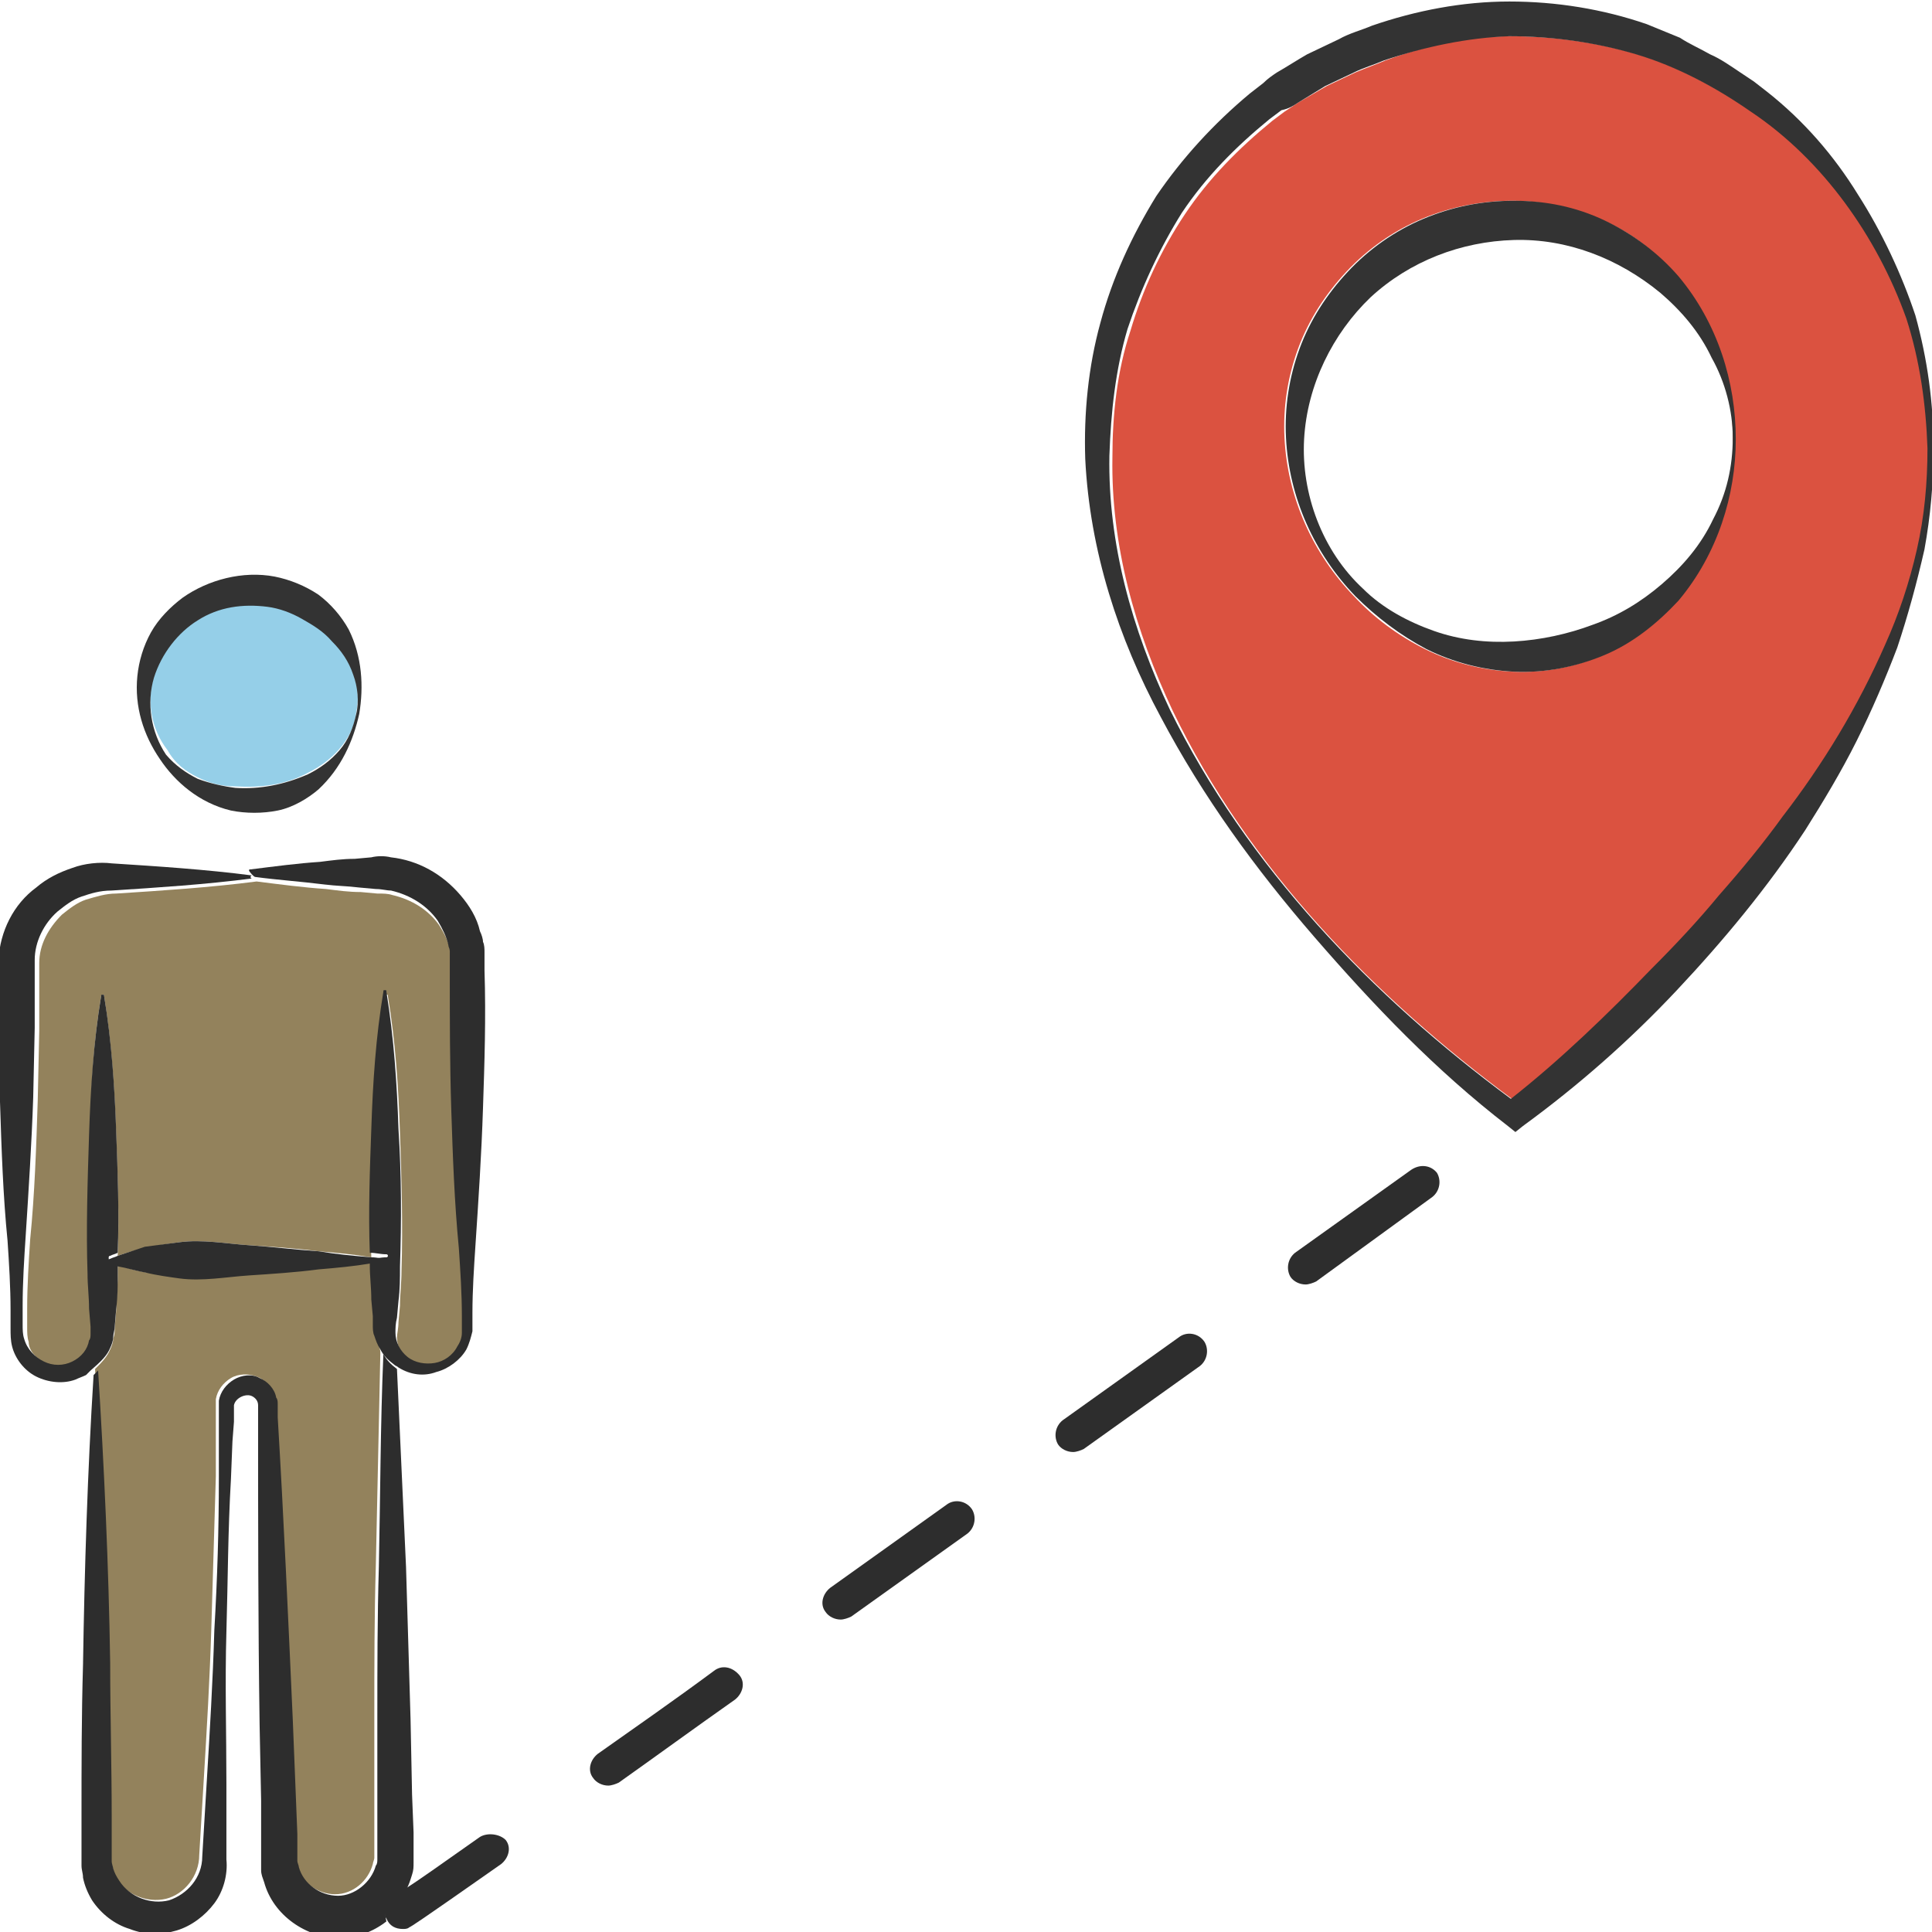 <?xml version="1.0" encoding="utf-8"?>
<!-- Generator: Adobe Illustrator 24.1.2, SVG Export Plug-In . SVG Version: 6.00 Build 0)  -->
<svg version="1.1" id="Layer_1" xmlns="http://www.w3.org/2000/svg" xmlns:xlink="http://www.w3.org/1999/xlink" x="0px" y="0px"
	 viewBox="0 0 128 128" style="enable-background:new 0 0 128 128;" xml:space="preserve">
<style type="text/css">
	.st0{fill:#DB5240;}
	.st1{fill:#333333;}
	.st2{fill:#2D2D2D;}
	.st3{fill:#93825C;}
	.st4{fill:#95CFE8;}
</style>
<g>
	<path class="st0" d="M122.3,13.4c-1.7-2.3-3.8-4.4-6.2-6c-2.4-1.6-4.9-3-7.6-3.8c-2.7-0.8-5.6-1.2-8.4-1.2c-2.8,0-5.6,0.6-8.3,1.6
		c-0.7,0.3-1.3,0.5-2,0.8l-1.9,0.9L86,6.8c-0.3,0.2-0.6,0.4-0.9,0.6l-0.8,0.6c-2.2,1.8-4.2,3.8-5.8,6.2c-1.6,2.4-2.8,5-3.6,7.7
		c-0.9,2.7-1.2,5.6-1.2,8.4c-0.1,5.8,1.5,11.5,4,16.8c5,10.4,13.4,19,22.6,25.8c3.2-2.7,6.3-5.6,9.3-8.6c1.5-1.6,3-3.2,4.5-4.9
		c1.5-1.7,2.8-3.4,4.2-5.2c2.7-3.5,5-7.3,6.8-11.4c0.9-2,1.6-4.2,2.1-6.3c0.5-2.2,0.7-4.4,0.8-6.6c-0.1-2.9-0.5-5.9-1.4-8.6
		C125.4,18.4,124,15.8,122.3,13.4z M111.1,39.8c-1.3,1.5-3,2.8-4.9,3.6c-1.9,0.8-3.9,1.2-6,1.1c-2-0.1-4-0.6-5.8-1.5
		c-1.8-0.9-3.4-2.1-4.7-3.5C87,36.7,85.3,33,85.1,29c-0.1-2,0.2-4,0.9-5.9c0.7-1.9,1.8-3.6,3.2-5.1c1.4-1.5,3.1-2.7,5-3.5
		c1.9-0.8,4-1.2,6-1.2c2.1,0,4.1,0.5,6,1.3c1.9,0.8,3.5,2.1,4.8,3.6c2.6,3.1,3.8,7,3.8,10.8C115,32.8,113.8,36.7,111.1,39.8z"/>
	<path class="st1" d="M123.1,12.9c-1.6-2.6-3.6-4.9-6-6.8l-0.9-0.7l-0.9-0.6c-0.6-0.4-1.3-0.9-2-1.2c-0.7-0.4-1.4-0.7-2-1.1
		l-2.2-0.9c-2.9-1-6-1.5-9.1-1.5c-3.1,0-6.2,0.6-9.1,1.6c-0.7,0.3-1.5,0.5-2.2,0.9l-2.1,1c-0.7,0.4-1.3,0.8-2,1.2
		C84.3,5,84,5.2,83.7,5.5l-0.9,0.7c-2.4,2-4.5,4.3-6.2,6.8c-1.6,2.6-2.9,5.4-3.7,8.4c-0.8,2.9-1.1,6-1,9c0.3,6.1,2.2,11.9,5,17.1
		c2.8,5.3,6.3,10.1,10.2,14.6c3.9,4.5,8,8.8,12.8,12.5l0.5,0.4l0.5-0.4c3.7-2.7,7.1-5.7,10.2-9c3.1-3.3,6-6.8,8.5-10.6
		c1.2-1.9,2.4-3.9,3.4-5.9c1-2,1.9-4.1,2.7-6.2c0.7-2.1,1.3-4.3,1.8-6.5c0.4-2.2,0.6-4.4,0.6-6.7c0-3-0.4-5.9-1.2-8.8
		C126,18.2,124.7,15.4,123.1,12.9z M127,36.4c-0.5,2.2-1.2,4.3-2.1,6.3c-1.8,4.1-4.1,7.9-6.8,11.4c-1.3,1.8-2.7,3.5-4.2,5.2
		c-1.4,1.7-2.9,3.3-4.5,4.9c-2.9,3-6,6-9.3,8.6c-9.2-6.8-17.5-15.4-22.6-25.8c-2.5-5.3-4.1-11-4-16.8c0.1-2.9,0.4-5.7,1.2-8.4
		c0.9-2.7,2.1-5.3,3.6-7.7c1.6-2.4,3.6-4.4,5.8-6.2l0.8-0.6C85.4,7.2,85.7,7,86,6.8l1.8-1.1l1.9-0.9c0.6-0.3,1.3-0.5,2-0.8
		c2.7-0.9,5.5-1.5,8.3-1.6c2.8,0,5.7,0.4,8.4,1.2c2.7,0.8,5.3,2.2,7.6,3.8c2.4,1.6,4.5,3.7,6.2,6c1.7,2.3,3.1,4.9,4.1,7.7
		c0.9,2.8,1.3,5.7,1.4,8.6C127.7,32,127.5,34.2,127,36.4z"/>
	<path class="st1" d="M106.3,14.6c-1.9-0.9-3.9-1.3-6-1.3c-2.1,0-4.1,0.4-6,1.2c-1.9,0.8-3.6,2-5,3.5c-1.4,1.5-2.5,3.2-3.2,5.1
		c-0.7,1.9-1,3.9-0.9,5.9c0.2,4,1.9,7.7,4.6,10.5c1.4,1.4,3,2.6,4.7,3.5c1.8,0.9,3.8,1.4,5.8,1.5c2,0.1,4.1-0.3,6-1.1
		c1.9-0.8,3.5-2.1,4.9-3.6c2.6-3.1,3.8-7,3.8-10.7c0-3.8-1.2-7.7-3.8-10.8C109.9,16.8,108.2,15.5,106.3,14.6z M114.8,29
		c0,1.9-0.4,3.7-1.3,5.4c-0.8,1.7-2,3.1-3.4,4.3c-1.4,1.2-2.9,2.1-4.6,2.7c-1.6,0.6-3.4,1-5.2,1.1c-1.8,0.1-3.6-0.1-5.3-0.7
		c-1.7-0.6-3.4-1.5-4.7-2.8c-2.7-2.5-4.1-6.3-3.9-9.9c0.2-3.6,1.9-7,4.4-9.4c2.6-2.4,6-3.7,9.5-3.8c3.5-0.1,6.9,1.2,9.7,3.5
		c1.4,1.2,2.6,2.6,3.4,4.3C114.3,25.3,114.8,27.2,114.8,29z"/>
	<path class="st2" d="M62.7,99.7l-7.7,5.5c-0.5,0.4-0.7,1.1-0.3,1.6c0.2,0.3,0.6,0.5,1,0.5c0.2,0,0.5-0.1,0.7-0.2l7.7-5.5
		c0.5-0.4,0.6-1.1,0.3-1.6C64,99.4,63.2,99.3,62.7,99.7z"/>
	<path class="st2" d="M93.5,77.5L85.8,83c-0.5,0.4-0.6,1.1-0.3,1.6c0.2,0.3,0.6,0.5,1,0.5c0.2,0,0.5-0.1,0.7-0.2l7.7-5.6
		c0.5-0.4,0.6-1.1,0.3-1.6C94.8,77.2,94.1,77.1,93.5,77.5z"/>
	<path class="st2" d="M31.8,121.7c-2.7,1.9-4.1,2.9-4.9,3.4c-0.5,0.3-0.7,0.5-0.8,0.5c-0.5,0.2-0.7,0.7-0.6,1.2c0,0.1,0,0.2,0.1,0.3
		c0.2,0.5,0.6,0.7,1.1,0.7c0.1,0,0.3,0,0.4-0.1c0.2-0.1,0.4-0.2,6.1-4.2c0.5-0.4,0.7-1.1,0.3-1.6C33.1,121.5,32.3,121.4,31.8,121.7z
		"/>
	<path class="st2" d="M78.1,88.6l-7.7,5.5c-0.5,0.4-0.6,1.1-0.3,1.6c0.2,0.3,0.6,0.5,1,0.5c0.2,0,0.5-0.1,0.7-0.2l7.7-5.5
		c0.5-0.4,0.6-1.1,0.3-1.6C79.4,88.3,78.6,88.2,78.1,88.6z"/>
	<path class="st2" d="M47.3,110.7c-2.7,2-5.3,3.8-7.7,5.5c-0.5,0.4-0.7,1.1-0.3,1.6c0.2,0.3,0.6,0.5,1,0.5c0.2,0,0.5-0.1,0.7-0.2
		c2.4-1.7,5-3.6,7.7-5.5c0.5-0.4,0.7-1.1,0.3-1.6C48.5,110.4,47.8,110.3,47.3,110.7z"/>
	<path class="st3" d="M11.9,82.3c1.5-0.2,3.1,0.1,4.6,0.2c1.5,0.1,3.1,0.2,4.6,0.4c1.2,0.1,2.3,0.2,3.5,0.4c-0.1-2.7,0-5.5,0.1-8.2
		c0.1-3,0.3-6,0.8-9.1c0-0.1,0.1-0.1,0.1-0.1c0.1,0,0.1,0,0.1,0.1c0.5,3,0.7,6,0.8,9.1c0.1,3,0.2,6,0.1,9.1c0,0.8-0.1,1.5-0.1,2.3
		l-0.1,1.1c0,0.4-0.1,0.8-0.1,1c0,0.6,0.3,1.2,0.8,1.6c0.5,0.4,1.2,0.5,1.8,0.4c0.6-0.1,1.2-0.6,1.5-1.1c0.2-0.3,0.2-0.6,0.3-0.9
		c0-0.3,0-0.7,0-1.1c0-1.5-0.1-3-0.2-4.5c-0.2-3-0.4-6-0.5-9.1c-0.1-3-0.2-6-0.1-9.1l0-0.6l0-0.3l0-0.2c0-0.1,0-0.3,0-0.4
		c0-0.1,0-0.3-0.1-0.4c-0.1-0.6-0.4-1.1-0.7-1.6c-0.7-1-1.8-1.7-3.1-2c-0.3-0.1-0.6-0.1-1-0.1l-1.1-0.1c-0.8,0-1.5-0.1-2.3-0.2
		c-1.5-0.1-3-0.3-4.6-0.5c-3.1,0.4-6.2,0.6-9.3,0.8c-0.7,0-1.3,0.2-2,0.4c-0.6,0.2-1.1,0.6-1.6,1c-0.9,0.9-1.5,2-1.5,3.2l0,2.2
		c0,0.8,0,1.5,0,2.3l-0.1,4.6c-0.1,3.1-0.2,6.2-0.5,9.2c-0.1,1.5-0.2,3.1-0.2,4.6c0,0.4,0,0.8,0,1.2c0,0.4,0,0.7,0.1,1
		C1.9,89.5,2.4,90,3,90.3c0.6,0.3,1.3,0.2,1.9,0c0.6-0.3,1-0.8,1.1-1.4c0-0.1,0-0.3,0.1-0.4c0-0.1,0-0.3,0-0.5L6,86.8
		c-0.1-0.8-0.1-1.5-0.1-2.3c-0.1-3.1-0.1-6.2,0.1-9.2C6,72.1,6.2,69,6.7,66c0-0.1,0.1-0.1,0.1-0.1c0.1,0,0.1,0,0.1,0.1
		c0.5,3.1,0.7,6.2,0.8,9.2c0.1,2.7,0.2,5.3,0.1,8C8.4,83,9,82.8,9.6,82.7C10.4,82.5,11.2,82.4,11.9,82.3z"/>
	<path class="st3" d="M24.9,88l0-0.6l-0.1-1.1c-0.1-0.8-0.1-1.5-0.1-2.3c0-0.1,0-0.2,0-0.4c-1.2,0.1-2.3,0.2-3.5,0.4
		c-1.5,0.1-3.1,0.3-4.6,0.4c-1.5,0.1-3.1,0.4-4.6,0.2c-0.8-0.1-1.5-0.2-2.3-0.3C9,84.2,8.4,84,7.8,83.8c0,0.2,0,0.4,0,0.7
		c0,0.8-0.1,1.5-0.1,2.3l-0.1,1.2c0,0.2,0,0.4-0.1,0.7c0,0.2-0.1,0.5-0.2,0.7c-0.2,0.5-0.6,0.9-1,1.3c0.4,6.5,0.6,13,0.8,19.4
		c0.1,3.4,0.1,6.7,0.1,10.1l0,2.5l0,0.3l0,0.2c0,0.2,0,0.3,0.1,0.5c0.1,0.3,0.2,0.6,0.4,0.8c0.7,1,2,1.6,3.3,1.3
		c1.2-0.3,2.2-1.5,2.2-2.9l0.3-5c0.2-3.3,0.4-6.7,0.5-10c0.1-3.4,0.2-6.7,0.3-10.1l0-2.5l0-1.3l0-0.6c0-0.2,0-0.4,0-0.7
		c0.1-0.6,0.5-1.1,1-1.4c0.5-0.3,1.2-0.3,1.7-0.1c0.6,0.2,1,0.8,1.1,1.3c0,0.1,0.1,0.3,0.1,0.4l0,0.3l0,0.6c0.4,6.7,0.8,13.4,1,20.1
		l0.2,5l0.1,2.5l0,1.3c0,0.2,0,0.4,0,0.5c0,0.1,0.1,0.3,0.1,0.4c0.3,1.1,1.5,1.9,2.6,1.9c1.2,0,2.2-0.9,2.5-2c0-0.1,0.1-0.3,0.1-0.4
		l0-0.2c0-0.1,0-0.2,0-0.3l0-1.3l0-2.5l0-5c0-3.4,0-6.7,0.1-10.1c0.1-4.7,0.2-9.4,0.3-14.1C25.2,89.3,25,89,25,88.7
		C24.9,88.5,24.9,88.2,24.9,88z"/>
	<path class="st2" d="M26.1,125.7c0.1,0,0.3-0.2,0.8-0.5c0.2-0.3,0.3-0.7,0.4-1c0.1-0.3,0.1-0.5,0.1-0.8l0-0.4l0-0.3l0-1.3l-0.1-2.5
		l-0.1-5c-0.1-3.4-0.2-6.7-0.3-10.1c-0.2-4.4-0.4-8.7-0.6-13.1c-0.4-0.3-0.7-0.6-0.9-1c-0.2,4.7-0.2,9.4-0.3,14.1
		c-0.1,3.4-0.1,6.7-0.1,10.1l0,5l0,2.5l0,1.3c0,0.1,0,0.2,0,0.3l0,0.2c0,0.1,0,0.3-0.1,0.4c-0.3,1.1-1.4,2-2.5,2
		c-1.2,0-2.3-0.8-2.6-1.9c0-0.1-0.1-0.3-0.1-0.4c0-0.1,0-0.3,0-0.5l0-1.3l-0.1-2.5l-0.2-5c-0.3-6.7-0.6-13.4-1-20.1l0-0.6l0-0.3
		c0-0.1,0-0.3-0.1-0.4c-0.1-0.6-0.6-1.1-1.1-1.3c-0.5-0.3-1.2-0.2-1.7,0.1c-0.5,0.3-0.9,0.8-1,1.4c0,0.3,0,0.5,0,0.7l0,0.6l0,1.3
		l0,2.5c0,3.4-0.1,6.7-0.3,10.1c-0.1,3.4-0.3,6.7-0.5,10l-0.3,5c0,1.4-1,2.5-2.2,2.9c-1.2,0.3-2.6-0.2-3.3-1.3
		c-0.2-0.3-0.3-0.5-0.4-0.8c0-0.1-0.1-0.3-0.1-0.5l0-0.2l0-0.3l0-2.5c0-3.4-0.1-6.7-0.1-10.1c-0.1-6.5-0.4-13-0.8-19.4
		c-0.1,0.1-0.2,0.2-0.3,0.3c-0.4,6.4-0.6,12.8-0.7,19.2c-0.1,3.4-0.1,6.7-0.1,10.1l0,2.5l0,0.3l0,0.4c0,0.3,0.1,0.5,0.1,0.8
		c0.1,0.5,0.3,1,0.6,1.5c0.6,0.9,1.5,1.6,2.5,1.9c1,0.4,2.1,0.4,3.1,0.1c1-0.3,1.9-1,2.5-1.8c0.6-0.8,0.9-1.9,0.8-2.9l0-5
		c0-3.4-0.1-6.7,0-10.1c0.1-3.4,0.1-6.7,0.3-10.1l0.1-2.5l0.1-1.3l0-0.6c0-0.2,0-0.5,0-0.5c0.1-0.5,0.8-0.8,1.2-0.6
		c0.2,0.1,0.4,0.3,0.4,0.6c0,0.1,0,0.1,0,0.2v0.3l0,0.6c0,6.7,0,13.4,0.1,20.1l0.1,5l0,2.5l0,1.3c0,0.2,0,0.5,0,0.8
		c0,0.3,0.1,0.5,0.2,0.8c0.6,2.2,2.8,3.7,5,3.7c1.1,0,2.2-0.4,3.1-1.1C25.4,126.4,25.7,125.9,26.1,125.7z"/>
	<path class="st2" d="M7.3,89.3c0.1-0.2,0.2-0.5,0.2-0.7c0-0.2,0.1-0.5,0.1-0.7l0.1-1.2c0.1-0.8,0.1-1.5,0.1-2.3c0-0.2,0-0.4,0-0.7
		c-0.2-0.1-0.3-0.1-0.5-0.2c-0.1,0-0.1-0.1-0.1-0.2c0,0,0-0.1,0.1-0.1c0.2-0.1,0.3-0.1,0.5-0.2c0.1-2.7,0-5.3-0.1-8
		C7.6,72.1,7.4,69,6.9,66c0-0.1,0-0.1-0.1-0.1c-0.1,0-0.1,0-0.1,0.1C6.2,69,6,72.1,5.9,75.2c-0.1,3.1-0.2,6.2-0.1,9.2
		c0,0.8,0.1,1.5,0.1,2.3l0.1,1.2c0,0.2,0,0.4,0,0.5c0,0.1,0,0.3-0.1,0.4c-0.1,0.6-0.5,1.1-1.1,1.4c-0.6,0.3-1.3,0.3-1.9,0
		c-0.6-0.3-1.1-0.8-1.3-1.5c-0.1-0.3-0.1-0.6-0.1-1c0-0.4,0-0.8,0-1.2c0-1.5,0.1-3.1,0.2-4.6c0.2-3.1,0.4-6.2,0.5-9.2l0.1-4.6
		c0-0.8,0-1.5,0-2.3l0-2.2c0-1.2,0.6-2.4,1.5-3.2c0.5-0.4,1-0.8,1.6-1c0.6-0.2,1.2-0.4,2-0.4c3.1-0.2,6.2-0.4,9.3-0.8
		c-0.1,0-0.1-0.1-0.1-0.1c0-0.1,0.1-0.1,0.1-0.1c-3.1-0.4-6.2-0.6-9.3-0.8c-0.8-0.1-1.8,0-2.6,0.3c-0.9,0.3-1.7,0.7-2.4,1.3
		c-1.5,1.1-2.4,2.9-2.5,4.8l0,0.4l0,0.3l0,0.6l0,1.2c0,0.8,0,1.5,0,2.3l0.1,4.6c0.1,3.1,0.2,6.2,0.5,9.2c0.1,1.5,0.2,3.1,0.2,4.6
		c0,0.4,0,0.8,0,1.2c0,0.4,0,0.8,0.1,1.2c0.2,0.8,0.8,1.6,1.6,2c0.8,0.4,1.8,0.5,2.6,0.2c0.2-0.1,0.5-0.2,0.7-0.3
		c0.1-0.1,0.2-0.2,0.3-0.3C6.7,90.2,7.1,89.8,7.3,89.3z"/>
	<path class="st2" d="M16.9,58.1c1.5,0.2,3,0.3,4.6,0.5c0.8,0.1,1.5,0.1,2.3,0.2l1.1,0.1c0.4,0,0.7,0.1,1,0.1c1.3,0.3,2.4,1,3.1,2
		c0.3,0.5,0.6,1.1,0.7,1.6c0,0.1,0.1,0.3,0.1,0.4c0,0.1,0,0.3,0,0.4l0,0.2l0,0.3l0,0.6c0,3,0,6,0.1,9.1c0.1,3,0.2,6,0.5,9.1
		c0.1,1.5,0.2,3,0.2,4.5c0,0.4,0,0.8,0,1.1c0,0.3-0.1,0.6-0.3,0.9c-0.3,0.6-0.9,1-1.5,1.1c-0.6,0.1-1.3,0-1.8-0.4
		c-0.5-0.4-0.8-1-0.8-1.6c0-0.3,0-0.6,0.1-1l0.1-1.1c0.1-0.8,0.1-1.5,0.1-2.3c0.1-3,0.1-6-0.1-9.1c-0.1-3-0.3-6-0.8-9.1
		c0-0.1,0-0.1-0.1-0.1c-0.1,0-0.1,0-0.1,0.1c-0.5,3-0.7,6-0.8,9.1c-0.1,2.7-0.2,5.5-0.1,8.2c0.4,0,0.7,0.1,1.1,0.1
		c0.1,0,0.1,0.1,0.1,0.1c0,0.1-0.1,0.1-0.1,0.1c-0.4,0-0.7,0.1-1.1,0.1c0,0.1,0,0.2,0,0.4c0,0.8,0.1,1.5,0.1,2.3l0.1,1.1l0,0.6
		c0,0.2,0,0.5,0.1,0.7c0.1,0.3,0.2,0.6,0.4,0.9c0.2,0.4,0.5,0.7,0.9,1c0.1,0.1,0.2,0.1,0.3,0.2c0.8,0.5,1.7,0.6,2.5,0.3
		c0.8-0.2,1.6-0.8,2-1.5c0.2-0.4,0.3-0.8,0.4-1.2c0-0.4,0-0.8,0-1.2c0-1.5,0.1-3,0.2-4.5c0.2-3,0.4-6,0.5-9.1c0.1-3,0.2-6,0.1-9.1
		l0-0.6l0-0.3l0-0.3c0-0.2,0-0.5-0.1-0.7c0-0.2-0.1-0.5-0.2-0.7c-0.2-0.9-0.7-1.7-1.3-2.4c-1.2-1.4-2.8-2.3-4.6-2.5
		c-0.4-0.1-0.9-0.1-1.3,0l-1.1,0.1c-0.8,0-1.5,0.1-2.3,0.2c-1.5,0.1-3,0.3-4.6,0.5c-0.1,0-0.1,0-0.1,0.1
		C16.8,58.1,16.9,58.1,16.9,58.1z"/>
	<path class="st2" d="M11.9,84.7c1.5,0.2,3.1-0.1,4.6-0.2c1.5-0.1,3.1-0.2,4.6-0.4c1.2-0.1,2.3-0.2,3.5-0.4c0.4,0,0.7-0.1,1.1-0.1
		c0.1,0,0.1,0,0.1-0.1c0-0.1,0-0.1-0.1-0.1c-0.4,0-0.7-0.1-1.1-0.1c-1.2-0.1-2.3-0.2-3.5-0.4c-1.5-0.1-3.1-0.3-4.6-0.4
		c-1.5-0.1-3.1-0.4-4.6-0.2c-0.8,0.1-1.5,0.2-2.3,0.3C9,82.8,8.4,83,7.8,83.2c-0.2,0.1-0.3,0.1-0.5,0.2c0,0-0.1,0-0.1,0.1
		c0,0.1,0,0.1,0.1,0.2c0.2,0.1,0.3,0.1,0.5,0.2C8.4,84,9,84.2,9.6,84.3C10.4,84.5,11.2,84.6,11.9,84.7z"/>
	<g>
		<path class="st4" d="M13.1,51.5c0.8,0.4,1.6,0.6,2.5,0.6c1.7,0.1,3.3-0.1,4.8-0.9c0.8-0.4,1.5-0.9,2.1-1.6c0.6-0.7,1-1.5,1.1-2.4
			c0.2-0.9,0.1-1.8-0.2-2.6c-0.3-0.8-0.8-1.6-1.4-2.2c-0.6-0.6-1.3-1.1-2-1.5c-0.7-0.4-1.5-0.6-2.3-0.8c-1.6-0.2-3.2,0-4.6,0.9
			c-1.4,0.9-2.5,2.2-2.9,3.8c-0.5,1.6-0.2,3.5,0.9,4.9C11.6,50.6,12.3,51.1,13.1,51.5z"/>
		<path class="st1" d="M15.3,53.7c1,0.2,2.1,0.2,3.1,0c1-0.2,2-0.8,2.7-1.4c1.5-1.4,2.3-3.2,2.7-5c0.3-1.8,0.2-3.8-0.7-5.6
			c-0.5-0.9-1.2-1.7-2-2.3c-0.9-0.6-1.9-1-2.9-1.2c-2.1-0.4-4.4,0.2-6.1,1.4c-0.8,0.6-1.6,1.4-2.1,2.3c-0.5,0.9-0.8,1.9-0.9,2.9
			c-0.2,2,0.4,3.9,1.5,5.5C11.6,51.8,13.2,53.2,15.3,53.7z M10.2,44.9c0.5-1.6,1.6-3,2.9-3.8c1.4-0.9,3-1.1,4.6-0.9
			c0.8,0.1,1.6,0.4,2.3,0.8c0.7,0.4,1.4,0.8,2,1.5c0.6,0.6,1.1,1.3,1.4,2.2c0.3,0.8,0.4,1.8,0.2,2.6c-0.2,0.9-0.5,1.7-1.1,2.4
			c-0.6,0.7-1.3,1.2-2.1,1.6c-1.6,0.7-3.2,1-4.8,0.9c-0.8-0.1-1.7-0.3-2.5-0.6c-0.8-0.4-1.5-0.9-2.1-1.6C10,48.5,9.7,46.6,10.2,44.9
			z"/>
	</g>
</g>
</svg>
